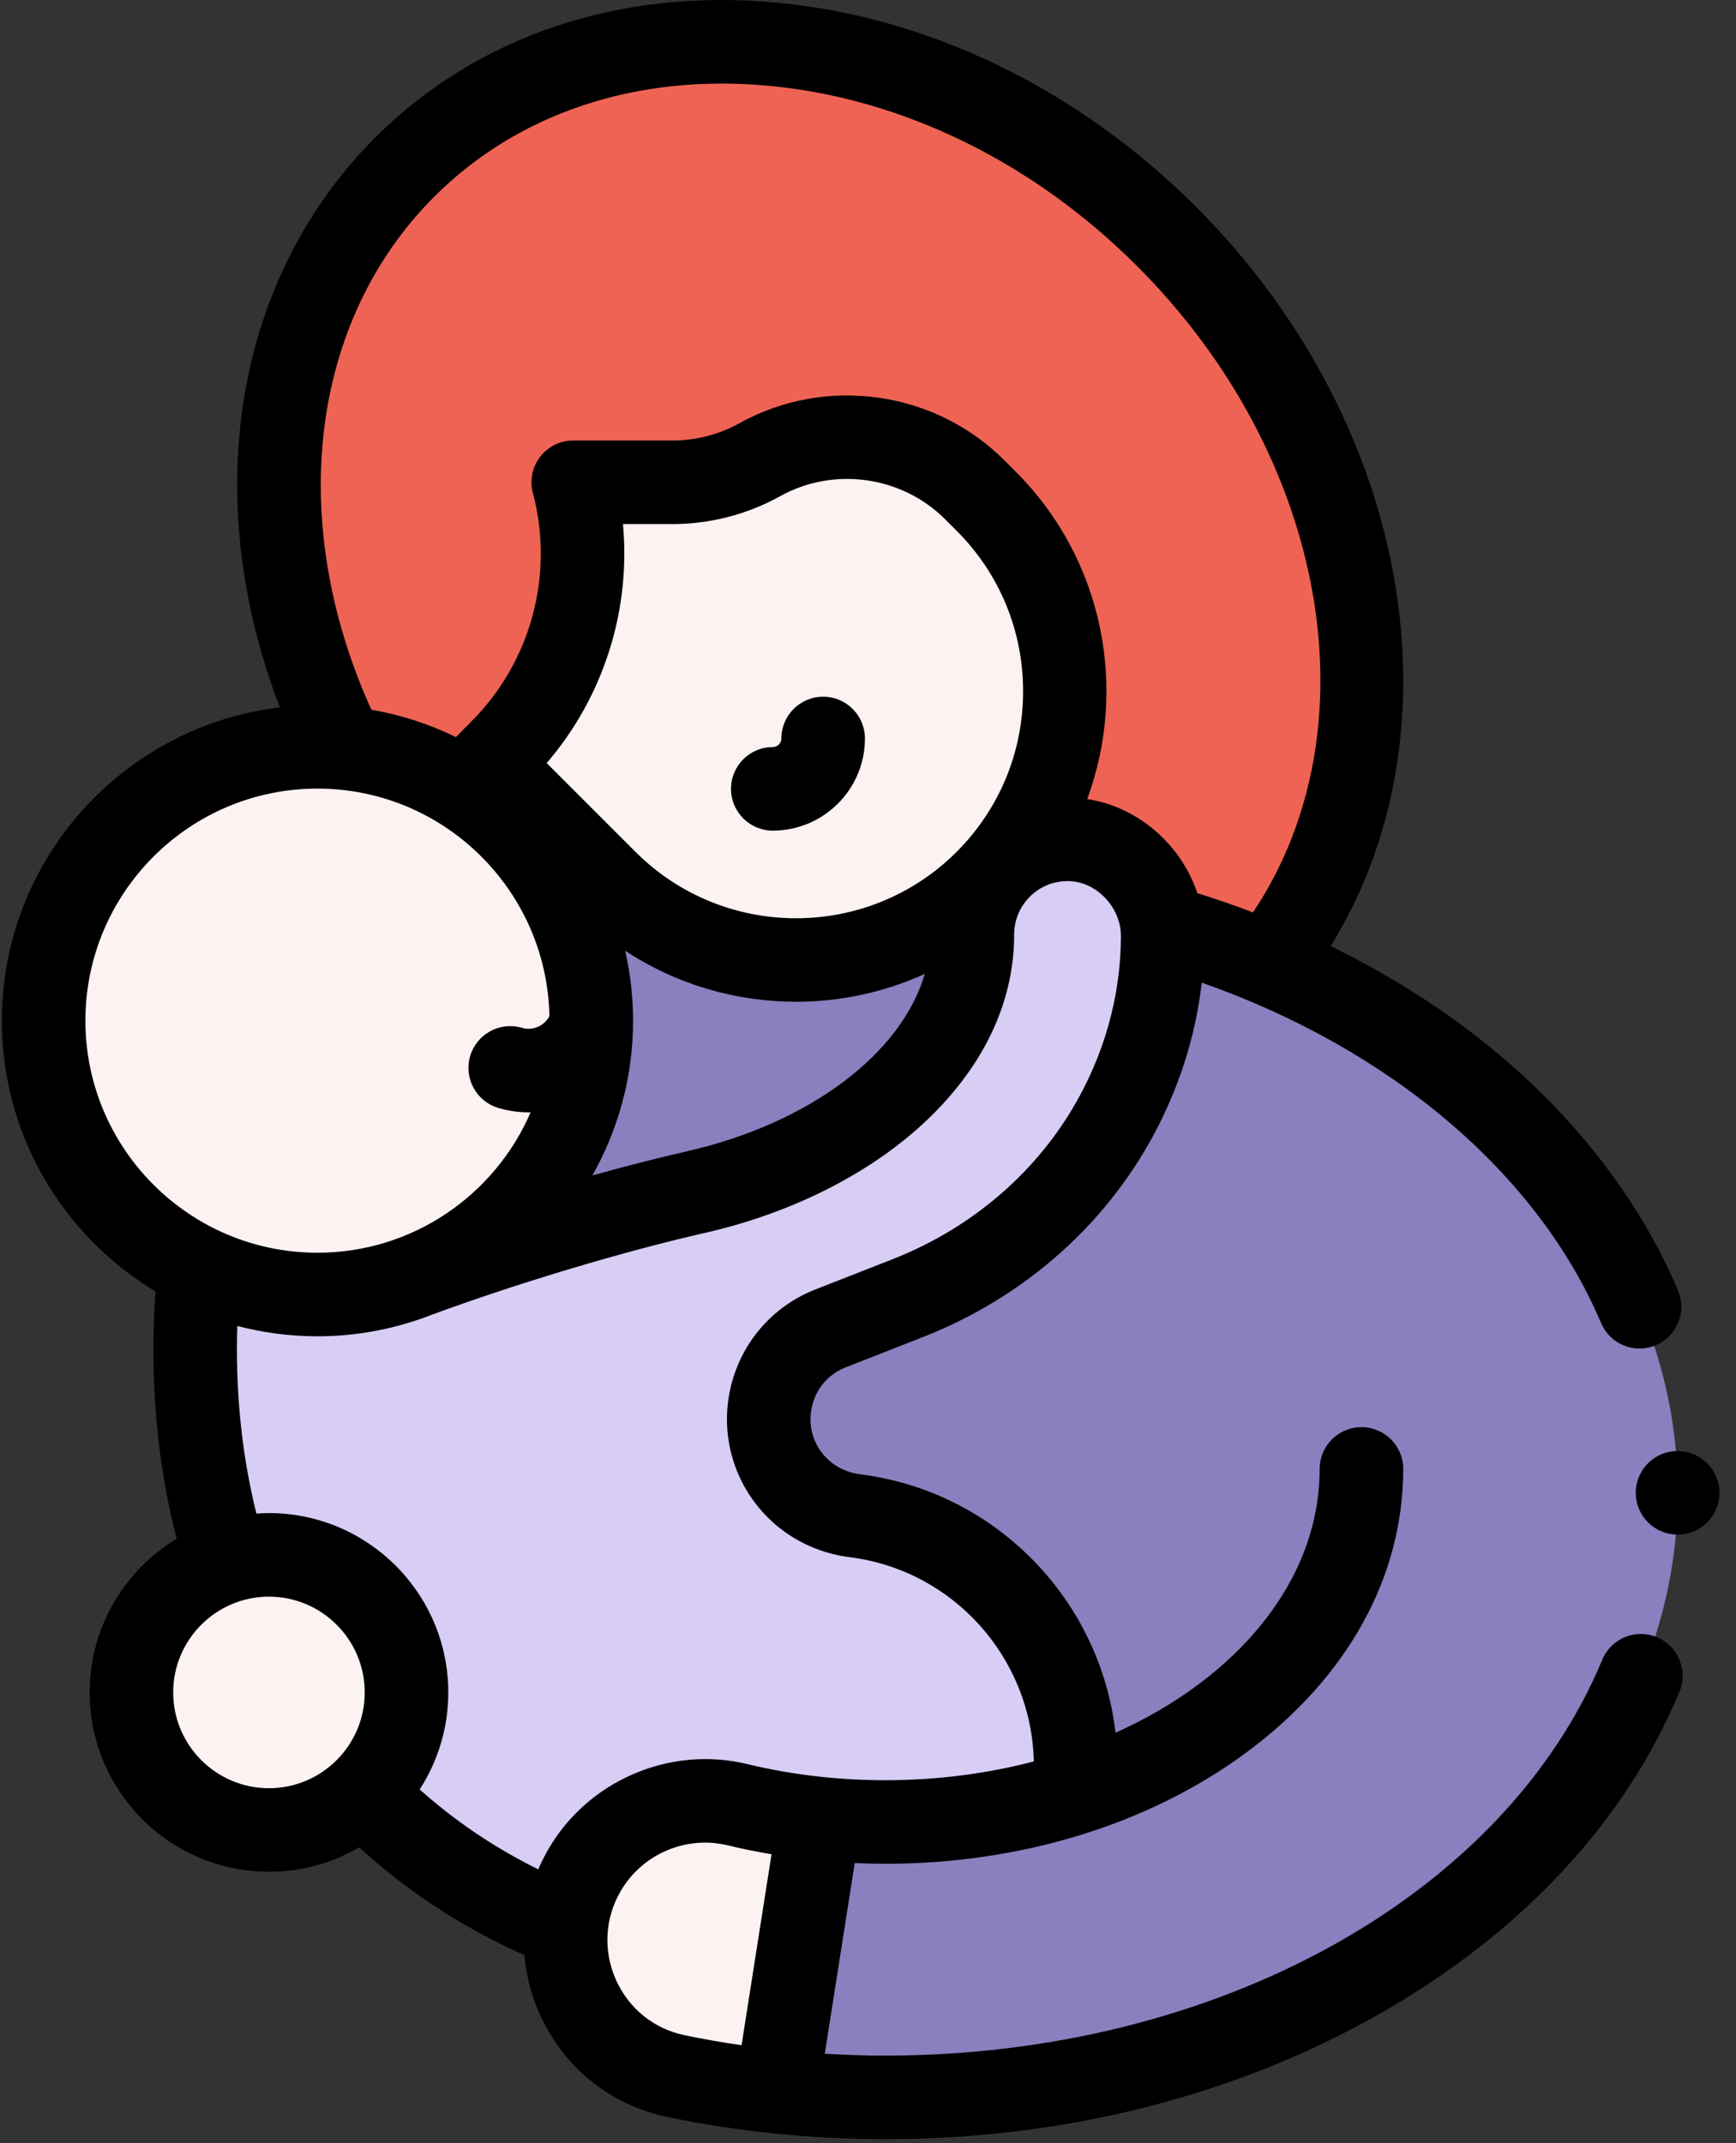 <?xml version="1.0" encoding="UTF-8"?>
<svg width="81px" height="100px" viewBox="0 0 81 100" version="1.1" xmlns="http://www.w3.org/2000/svg" xmlns:xlink="http://www.w3.org/1999/xlink">
    <rect x="0" y="0" width="81" height="100" fill="#333333" stroke="none"/>
    <title>maternity (1)</title>
    <g id="Page-1" stroke="none" stroke-width="1" fill="none" fill-rule="evenodd">
        <g id="LL21---Homepage-Copy-6" transform="translate(-140, -390)" fill-rule="nonzero">
            <g id="Group-22" transform="translate(0, 285)">
                <g id="maternity-(1)" transform="translate(140, 105)">
                    <path d="M15.904,34.678 C11.32,25.228 12.153,14.528 18.88,7.801 C27.805,-1.123 43.724,0.326 54.436,11.038 C64.596,21.198 66.424,36.041 58.972,45.159 L15.904,34.678 Z" id="XMLID_1883_" fill="#EF6354"></path>
                    <path d="M45.483,41.622 L16.246,39.16 C6.633,54.952 6.507,73.227 17.219,83.939 C19.873,86.593 22.991,88.581 26.42,89.925 C26.134,93.067 28.19,96.168 31.549,96.867 C34.656,97.513 37.925,97.858 41.3,97.858 C61.725,97.858 78.283,85.229 78.283,69.651 C78.283,55.151 63.939,43.207 45.483,41.622 Z" id="XMLID_1882_" fill="#8B7FBF"></path>
                    <path d="M27.271,87.261 C25.057,91.084 27.224,95.968 31.549,96.867 C33.073,97.184 34.637,97.427 36.233,97.594 L38.149,84.846 L38.144,84.842 C36.859,84.706 35.609,84.493 34.405,84.202 C31.612,83.527 28.71,84.774 27.271,87.261 L27.271,87.261 Z" id="Path" fill="#FCF2F2"></path>
                    <path d="M38.756,61.978 L42.342,60.573 C46.651,58.885 50.258,55.722 52.339,51.588 C53.579,49.124 54.235,46.465 54.252,43.71 C54.253,43.568 54.246,43.427 54.233,43.288 L54.204,43.208 C54.211,43.21 54.218,43.212 54.226,43.214 C53.989,41.02 52.118,39.193 49.878,39.16 C47.395,39.124 45.371,41.126 45.371,43.6 C45.371,49.113 39.864,53.939 32.462,55.622 C28.411,56.543 23.505,58.032 19.612,59.466 L19.612,59.463 C18.129,60.064 16.51,60.398 14.812,60.398 C12.838,60.398 10.969,59.95 9.3,59.15 C8.354,68.67 10.9,77.62 17.219,83.939 C19.873,86.593 22.991,88.581 26.419,89.925 C26.502,89.021 26.776,88.114 27.27,87.26 C28.71,84.774 31.612,83.526 34.404,84.201 C36.575,84.726 38.893,85.01 41.3,85.01 C44.712,85.01 47.943,84.439 50.832,83.42 L50.192,82.413 C50.192,76.403 45.692,71.443 39.878,70.719 C38.866,70.593 37.921,70.143 37.2,69.421 C34.884,67.105 35.705,63.173 38.756,61.978 L38.756,61.978 Z" id="XMLID_1829_" fill="#D7CDF5"></path>
                    <path d="M22.78,35.63 L23.371,35.04 C26.653,31.763 27.94,26.985 26.747,22.502 L31.377,22.502 C32.805,22.502 34.209,22.139 35.457,21.446 C38.738,19.626 42.828,20.2 45.482,22.853 L46.012,23.383 C50.911,28.282 50.911,36.224 46.012,41.123 C41.113,46.022 33.171,46.022 28.273,41.123 L22.78,35.63 Z" id="Path" fill="#FCF2F2"></path>
                    <circle id="Oval" fill="#FCF2F2" cx="14.812" cy="47.622" r="12.777"></circle>
                    <circle id="Oval" fill="#FCF2F2" cx="12.55" cy="78.964" r="6.418"></circle>
                    <path d="M38.407,32.506 C37.331,32.506 36.458,33.379 36.458,34.455 C36.458,34.676 36.278,34.856 36.057,34.856 C34.981,34.856 34.108,35.729 34.108,36.805 C34.108,37.882 34.981,38.755 36.057,38.755 C38.428,38.755 40.357,36.826 40.357,34.455 C40.357,33.379 39.484,32.506 38.407,32.506 Z" id="XMLID_46_" fill="#000000"></path>
                    <g id="XMLID_80_" fill="#000000">
                        <path d="M77.308,76.387 C76.313,75.973 75.173,76.445 74.76,77.439 C70.166,88.486 56.719,95.909 41.3,95.909 C40.358,95.909 39.419,95.877 38.484,95.821 L39.881,86.925 C40.352,86.945 40.825,86.959 41.3,86.959 C47.651,86.959 53.644,85.11 58.175,81.751 C62.881,78.262 65.473,73.569 65.473,68.536 C65.473,67.46 64.6,66.587 63.523,66.587 C62.447,66.587 61.574,67.46 61.574,68.536 C61.574,73.719 57.765,78.275 52.049,80.846 C51.336,74.631 46.449,69.574 40.12,68.785 C39.531,68.712 38.984,68.449 38.579,68.043 C37.949,67.413 37.692,66.551 37.874,65.678 C38.057,64.805 38.637,64.118 39.468,63.793 L43.053,62.388 C47.898,60.49 51.814,56.966 54.08,52.465 C55.143,50.353 55.809,48.135 56.072,45.847 C64.878,48.94 71.749,54.754 74.704,61.729 C75.019,62.472 75.74,62.919 76.5,62.919 C76.753,62.919 77.011,62.869 77.259,62.764 C78.25,62.344 78.713,61.2 78.294,60.208 C76.463,55.889 73.325,51.878 69.217,48.609 C67.082,46.911 64.677,45.41 62.087,44.143 C64.927,39.56 66.033,33.907 65.207,27.98 C64.275,21.291 60.939,14.785 55.815,9.66 C50.312,4.157 43.334,0.767 36.165,0.115 C28.863,-0.55 22.235,1.69 17.502,6.423 C10.923,13.002 9.29,23.206 13.059,33.004 C5.763,33.874 0.087,40.095 0.087,47.622 C0.087,52.979 2.963,57.676 7.252,60.253 C6.976,64.296 7.308,68.167 8.242,71.795 C5.812,73.26 4.183,75.926 4.183,78.964 C4.183,83.578 7.936,87.331 12.55,87.331 C14.083,87.331 15.52,86.915 16.758,86.192 C19.025,88.265 21.61,89.951 24.47,91.222 C24.55,92.153 24.786,93.079 25.183,93.968 C26.301,96.467 28.476,98.219 31.152,98.776 C34.444,99.46 37.858,99.807 41.3,99.807 C49.649,99.807 57.605,97.797 64.309,93.995 C70.977,90.214 75.835,85.006 78.359,78.936 C78.773,77.941 78.302,76.8 77.308,76.387 Z M20.259,9.18 C24.159,5.28 29.682,3.44 35.811,3.997 C42.074,4.567 48.199,7.557 53.058,12.417 C61.966,21.325 64.166,34.045 58.463,42.571 C57.612,42.247 56.746,41.946 55.868,41.672 C55.106,39.405 53.108,37.647 50.73,37.282 C52.625,32.138 51.514,26.129 47.391,22.005 L46.86,21.474 C43.609,18.224 38.531,17.511 34.511,19.742 C33.555,20.272 32.471,20.553 31.377,20.553 L26.747,20.553 C26.142,20.553 25.571,20.834 25.202,21.314 C24.833,21.794 24.708,22.418 24.864,23.003 C25.874,26.801 24.775,30.884 21.994,33.66 C21.994,33.66 21.314,34.343 21.274,34.392 C20.044,33.789 18.719,33.355 17.327,33.114 C13.342,24.303 14.46,14.978 20.259,9.18 L20.259,9.18 Z M29.17,44.358 C31.578,45.946 34.36,46.74 37.142,46.74 C39.195,46.74 41.247,46.305 43.15,45.441 C42.067,49.148 37.798,52.41 32.03,53.722 C30.666,54.032 29.175,54.415 27.639,54.844 C28.846,52.708 29.539,50.245 29.539,47.622 C29.539,46.5 29.408,45.409 29.17,44.358 L29.17,44.358 Z M29.651,39.745 L25.508,35.602 C28.163,32.518 29.439,28.471 29.067,24.452 L31.377,24.452 C33.131,24.452 34.869,24.002 36.402,23.151 C38.909,21.759 42.076,22.204 44.103,24.232 L44.634,24.762 C46.635,26.763 47.737,29.423 47.737,32.253 C47.737,35.083 46.635,37.744 44.634,39.745 C40.503,43.876 33.782,43.876 29.651,39.745 L29.651,39.745 Z M3.985,47.622 C3.985,41.651 8.842,36.794 14.812,36.794 C20.712,36.794 25.522,41.538 25.635,47.411 C25.396,47.864 24.863,48.104 24.354,47.954 C23.32,47.653 22.238,48.245 21.936,49.278 C21.634,50.312 22.226,51.394 23.26,51.696 C23.725,51.832 24.198,51.9 24.669,51.9 C24.699,51.9 24.729,51.897 24.758,51.897 C23.097,55.747 19.265,58.449 14.813,58.449 C8.842,58.449 3.985,53.592 3.985,47.622 Z M12.55,83.433 C10.086,83.433 8.081,81.428 8.081,78.964 C8.081,76.5 10.086,74.496 12.55,74.496 C15.014,74.496 17.018,76.5 17.018,78.964 C17.018,81.428 15.014,83.433 12.55,83.433 L12.55,83.433 Z M25.583,86.284 C25.407,86.589 25.251,86.901 25.115,87.219 C23.091,86.22 21.239,84.973 19.582,83.49 C20.425,82.184 20.917,80.631 20.917,78.964 C20.917,74.351 17.164,70.597 12.55,70.597 C12.353,70.597 12.158,70.606 11.964,70.62 C11.275,67.858 10.977,64.926 11.073,61.865 C12.268,62.179 13.521,62.348 14.812,62.348 C16.704,62.348 18.51,61.985 20.173,61.333 C24.155,59.866 29.082,58.39 32.894,57.523 C36.848,56.624 40.44,54.835 43.008,52.486 C45.829,49.905 47.32,46.833 47.32,43.601 C47.32,42.928 47.584,42.298 48.063,41.826 C48.542,41.354 49.167,41.103 49.849,41.109 C51.165,41.129 52.311,42.338 52.302,43.698 C52.288,46.134 51.714,48.494 50.597,50.712 C48.764,54.353 45.58,57.211 41.631,58.758 L38.045,60.162 C35.998,60.964 34.507,62.728 34.058,64.88 C33.608,67.032 34.267,69.245 35.822,70.799 C36.837,71.815 38.193,72.473 39.638,72.653 C44.467,73.255 48.125,77.332 48.237,82.184 C46.072,82.75 43.736,83.06 41.3,83.06 C39.098,83.06 36.932,82.806 34.863,82.306 C31.259,81.436 27.443,83.071 25.583,86.284 L25.583,86.284 Z M34.6,95.424 C33.708,95.294 32.822,95.141 31.946,94.959 C30.511,94.66 29.343,93.719 28.742,92.377 C28.138,91.026 28.217,89.517 28.958,88.237 C29.958,86.509 32.01,85.629 33.947,86.096 C34.622,86.26 35.307,86.397 35.999,86.515 L34.6,95.424 Z" id="XMLID_1818_"></path>
                        <path d="" id="XMLID_1867_"></path>
                    </g>
                    <path d="M78.273,67.701 C77.196,67.701 76.324,68.574 76.324,69.651 C76.324,70.727 77.196,71.6 78.273,71.6 L78.283,71.6 C79.36,71.6 80.227,70.727 80.227,69.651 C80.227,68.574 79.349,67.701 78.273,67.701 Z" id="XMLID_1869_" fill="#000000"></path>
                </g>
            </g>
        </g>
    </g>
</svg>